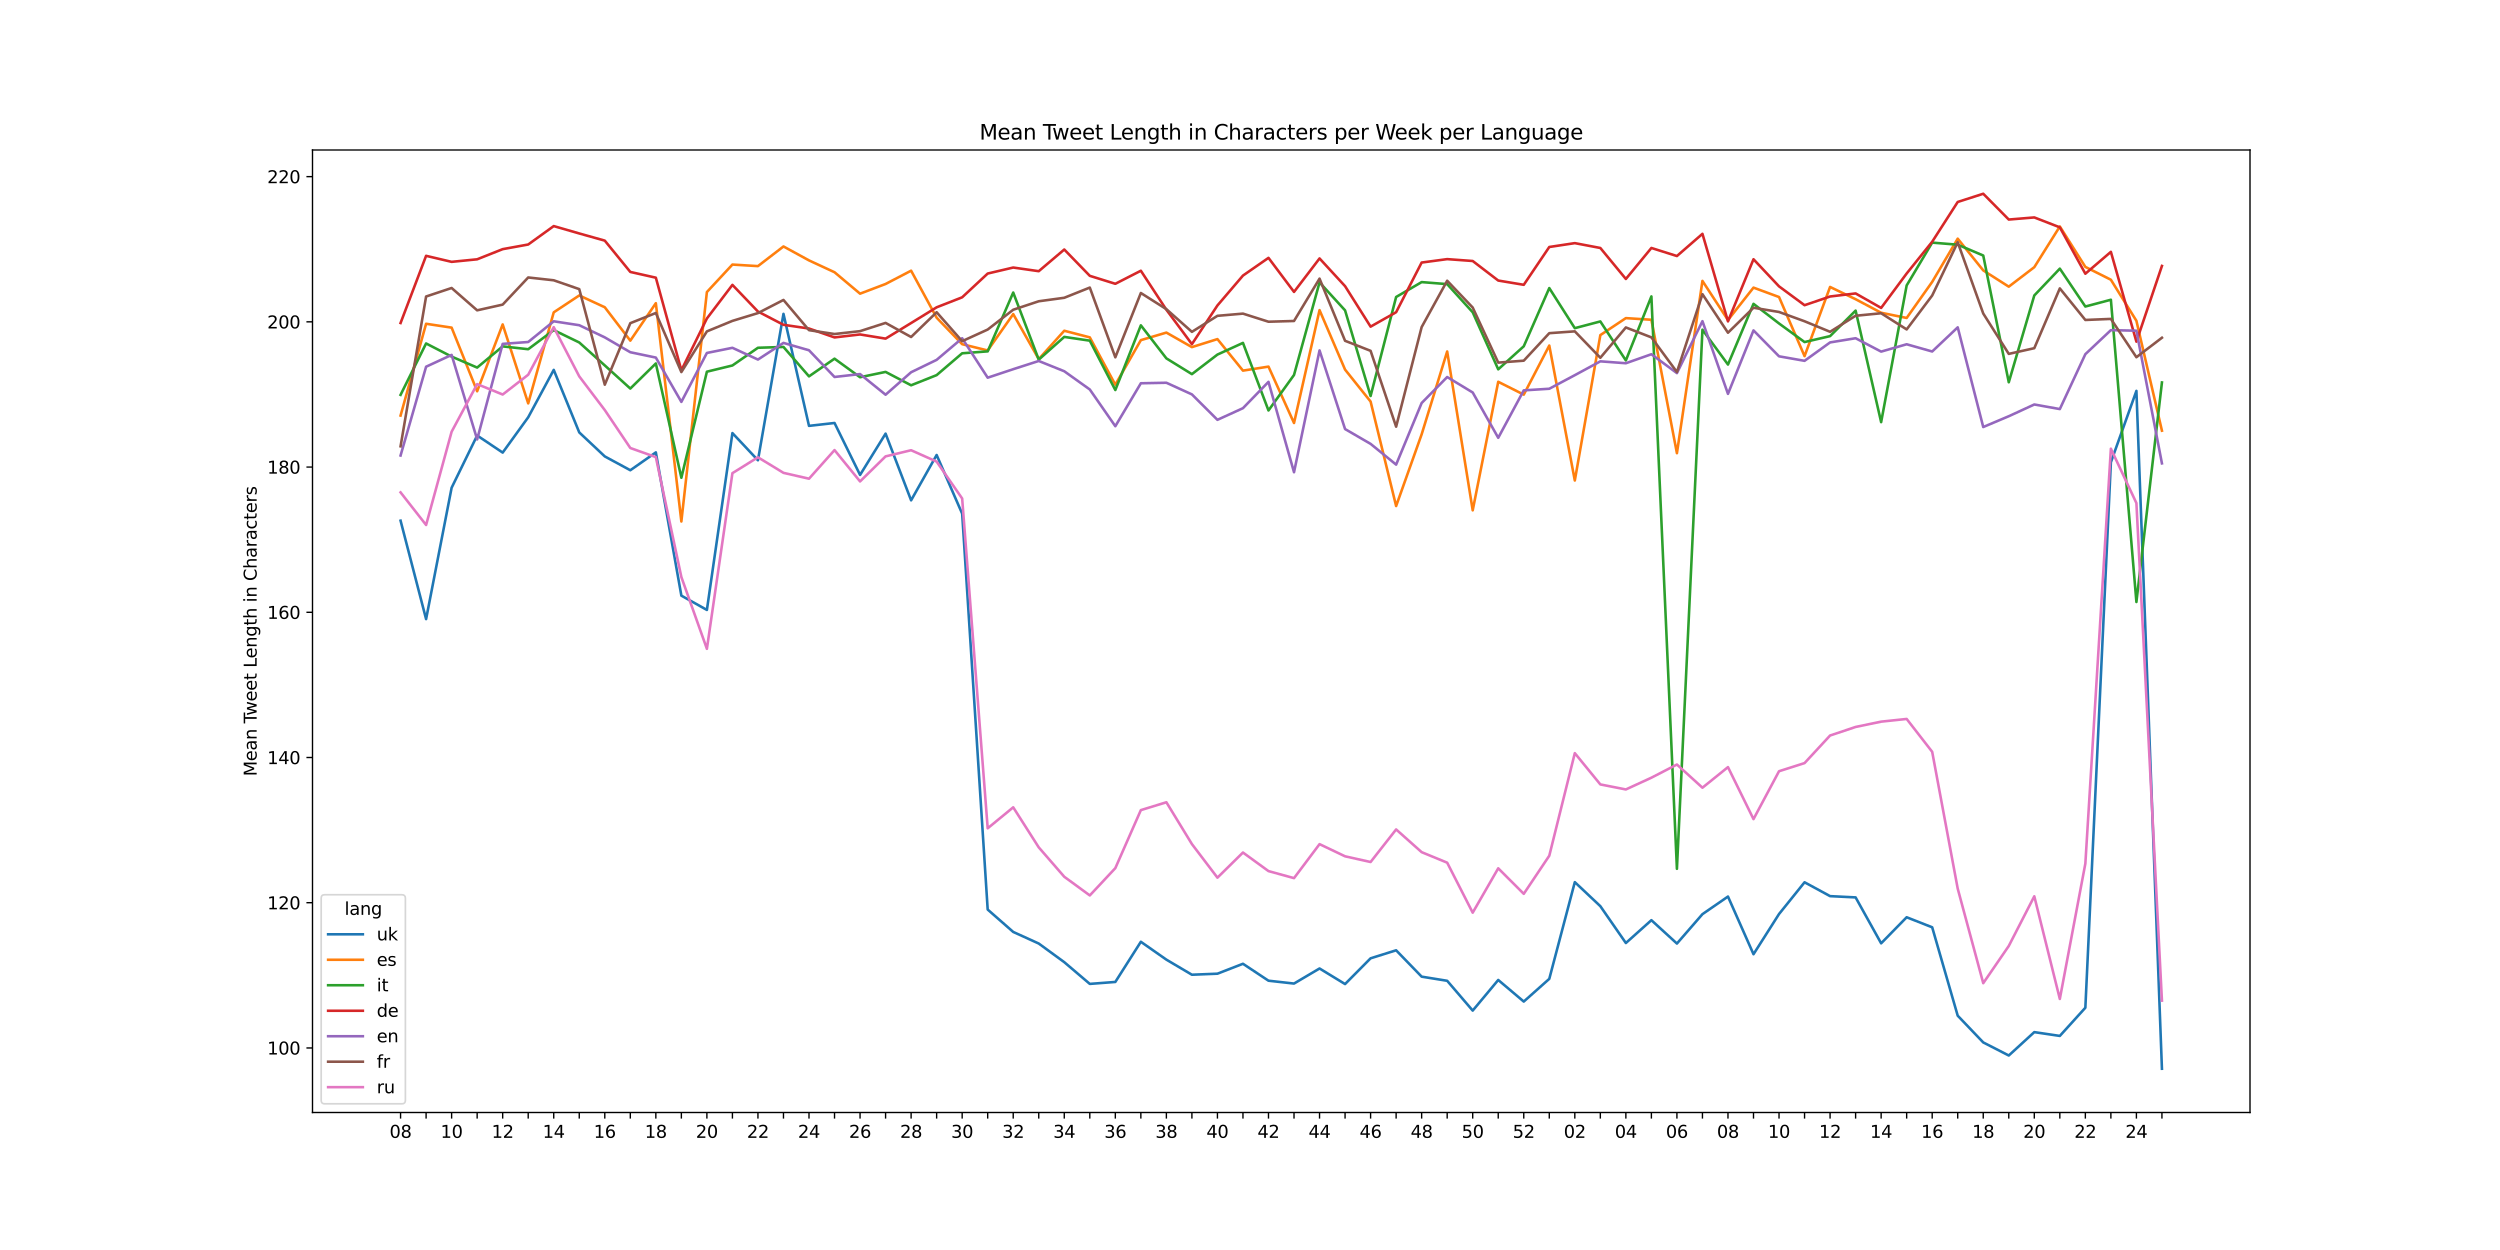 <?xml version="1.0" encoding="utf-8" standalone="no"?>
<!DOCTYPE svg PUBLIC "-//W3C//DTD SVG 1.1//EN"
  "http://www.w3.org/Graphics/SVG/1.1/DTD/svg11.dtd">
<svg xmlns:xlink="http://www.w3.org/1999/xlink" width="1440pt" height="720pt" viewBox="0 0 1440 720" xmlns="http://www.w3.org/2000/svg" version="1.1">
 <defs>
  <style type="text/css">*{stroke-linejoin: round; stroke-linecap: butt}</style>
 </defs>
 <g id="figure_1">
  <g id="patch_1">
   <path d="M 0 720 
L 1440 720 
L 1440 0 
L 0 0 
z
" style="fill: #ffffff"/>
  </g>
  <g id="axes_1">
   <g id="patch_2">
    <path d="M 180 640.8 
L 1296 640.8 
L 1296 86.4 
L 180 86.4 
z
" style="fill: #ffffff"/>
   </g>
   <g id="PolyCollection_1"/>
   <g id="PolyCollection_2"/>
   <g id="PolyCollection_3"/>
   <g id="PolyCollection_4"/>
   <g id="PolyCollection_5"/>
   <g id="PolyCollection_6"/>
   <g id="PolyCollection_7"/>
   <g id="matplotlib.axis_1">
    <g id="xtick_1">
     <g id="line2d_1">
      <defs>
       <path id="m0fe878945f" d="M 0 0 
L 0 3.5 
" style="stroke: #000000; stroke-width: 0.8"/>
      </defs>
      <g>
       <use xlink:href="#m0fe878945f" x="230.727" y="640.8" style="stroke: #000000; stroke-width: 0.8"/>
      </g>
     </g>
     <g id="text_1">
      <!-- 08 -->
      <g transform="translate(224.365 655.398) scale(0.1 -0.1)">
       <defs>
        <path id="DejaVuSans-30" d="M 2034 4250 
Q 1547 4250 1301 3770 
Q 1056 3291 1056 2328 
Q 1056 1369 1301 889 
Q 1547 409 2034 409 
Q 2525 409 2770 889 
Q 3016 1369 3016 2328 
Q 3016 3291 2770 3770 
Q 2525 4250 2034 4250 
z
M 2034 4750 
Q 2819 4750 3233 4129 
Q 3647 3509 3647 2328 
Q 3647 1150 3233 529 
Q 2819 -91 2034 -91 
Q 1250 -91 836 529 
Q 422 1150 422 2328 
Q 422 3509 836 4129 
Q 1250 4750 2034 4750 
z
" transform="scale(0.016)"/>
        <path id="DejaVuSans-38" d="M 2034 2216 
Q 1584 2216 1326 1975 
Q 1069 1734 1069 1313 
Q 1069 891 1326 650 
Q 1584 409 2034 409 
Q 2484 409 2743 651 
Q 3003 894 3003 1313 
Q 3003 1734 2745 1975 
Q 2488 2216 2034 2216 
z
M 1403 2484 
Q 997 2584 770 2862 
Q 544 3141 544 3541 
Q 544 4100 942 4425 
Q 1341 4750 2034 4750 
Q 2731 4750 3128 4425 
Q 3525 4100 3525 3541 
Q 3525 3141 3298 2862 
Q 3072 2584 2669 2484 
Q 3125 2378 3379 2068 
Q 3634 1759 3634 1313 
Q 3634 634 3220 271 
Q 2806 -91 2034 -91 
Q 1263 -91 848 271 
Q 434 634 434 1313 
Q 434 1759 690 2068 
Q 947 2378 1403 2484 
z
M 1172 3481 
Q 1172 3119 1398 2916 
Q 1625 2713 2034 2713 
Q 2441 2713 2670 2916 
Q 2900 3119 2900 3481 
Q 2900 3844 2670 4047 
Q 2441 4250 2034 4250 
Q 1625 4250 1398 4047 
Q 1172 3844 1172 3481 
z
" transform="scale(0.016)"/>
       </defs>
       <use xlink:href="#DejaVuSans-30"/>
       <use xlink:href="#DejaVuSans-38" x="63.623"/>
      </g>
     </g>
    </g>
    <g id="xtick_2">
     <g id="line2d_2">
      <g>
       <use xlink:href="#m0fe878945f" x="245.431" y="640.8" style="stroke: #000000; stroke-width: 0.8"/>
      </g>
     </g>
    </g>
    <g id="xtick_3">
     <g id="line2d_3">
      <g>
       <use xlink:href="#m0fe878945f" x="260.134" y="640.8" style="stroke: #000000; stroke-width: 0.8"/>
      </g>
     </g>
     <g id="text_2">
      <!-- 10 -->
      <g transform="translate(253.772 655.398) scale(0.1 -0.1)">
       <defs>
        <path id="DejaVuSans-31" d="M 794 531 
L 1825 531 
L 1825 4091 
L 703 3866 
L 703 4441 
L 1819 4666 
L 2450 4666 
L 2450 531 
L 3481 531 
L 3481 0 
L 794 0 
L 794 531 
z
" transform="scale(0.016)"/>
       </defs>
       <use xlink:href="#DejaVuSans-31"/>
       <use xlink:href="#DejaVuSans-30" x="63.623"/>
      </g>
     </g>
    </g>
    <g id="xtick_4">
     <g id="line2d_4">
      <g>
       <use xlink:href="#m0fe878945f" x="274.838" y="640.8" style="stroke: #000000; stroke-width: 0.8"/>
      </g>
     </g>
    </g>
    <g id="xtick_5">
     <g id="line2d_5">
      <g>
       <use xlink:href="#m0fe878945f" x="289.542" y="640.8" style="stroke: #000000; stroke-width: 0.8"/>
      </g>
     </g>
     <g id="text_3">
      <!-- 12 -->
      <g transform="translate(283.179 655.398) scale(0.1 -0.1)">
       <defs>
        <path id="DejaVuSans-32" d="M 1228 531 
L 3431 531 
L 3431 0 
L 469 0 
L 469 531 
Q 828 903 1448 1529 
Q 2069 2156 2228 2338 
Q 2531 2678 2651 2914 
Q 2772 3150 2772 3378 
Q 2772 3750 2511 3984 
Q 2250 4219 1831 4219 
Q 1534 4219 1204 4116 
Q 875 4013 500 3803 
L 500 4441 
Q 881 4594 1212 4672 
Q 1544 4750 1819 4750 
Q 2544 4750 2975 4387 
Q 3406 4025 3406 3419 
Q 3406 3131 3298 2873 
Q 3191 2616 2906 2266 
Q 2828 2175 2409 1742 
Q 1991 1309 1228 531 
z
" transform="scale(0.016)"/>
       </defs>
       <use xlink:href="#DejaVuSans-31"/>
       <use xlink:href="#DejaVuSans-32" x="63.623"/>
      </g>
     </g>
    </g>
    <g id="xtick_6">
     <g id="line2d_6">
      <g>
       <use xlink:href="#m0fe878945f" x="304.245" y="640.8" style="stroke: #000000; stroke-width: 0.8"/>
      </g>
     </g>
    </g>
    <g id="xtick_7">
     <g id="line2d_7">
      <g>
       <use xlink:href="#m0fe878945f" x="318.949" y="640.8" style="stroke: #000000; stroke-width: 0.8"/>
      </g>
     </g>
     <g id="text_4">
      <!-- 14 -->
      <g transform="translate(312.586 655.398) scale(0.1 -0.1)">
       <defs>
        <path id="DejaVuSans-34" d="M 2419 4116 
L 825 1625 
L 2419 1625 
L 2419 4116 
z
M 2253 4666 
L 3047 4666 
L 3047 1625 
L 3713 1625 
L 3713 1100 
L 3047 1100 
L 3047 0 
L 2419 0 
L 2419 1100 
L 313 1100 
L 313 1709 
L 2253 4666 
z
" transform="scale(0.016)"/>
       </defs>
       <use xlink:href="#DejaVuSans-31"/>
       <use xlink:href="#DejaVuSans-34" x="63.623"/>
      </g>
     </g>
    </g>
    <g id="xtick_8">
     <g id="line2d_8">
      <g>
       <use xlink:href="#m0fe878945f" x="333.652" y="640.8" style="stroke: #000000; stroke-width: 0.8"/>
      </g>
     </g>
    </g>
    <g id="xtick_9">
     <g id="line2d_9">
      <g>
       <use xlink:href="#m0fe878945f" x="348.356" y="640.8" style="stroke: #000000; stroke-width: 0.8"/>
      </g>
     </g>
     <g id="text_5">
      <!-- 16 -->
      <g transform="translate(341.993 655.398) scale(0.1 -0.1)">
       <defs>
        <path id="DejaVuSans-36" d="M 2113 2584 
Q 1688 2584 1439 2293 
Q 1191 2003 1191 1497 
Q 1191 994 1439 701 
Q 1688 409 2113 409 
Q 2538 409 2786 701 
Q 3034 994 3034 1497 
Q 3034 2003 2786 2293 
Q 2538 2584 2113 2584 
z
M 3366 4563 
L 3366 3988 
Q 3128 4100 2886 4159 
Q 2644 4219 2406 4219 
Q 1781 4219 1451 3797 
Q 1122 3375 1075 2522 
Q 1259 2794 1537 2939 
Q 1816 3084 2150 3084 
Q 2853 3084 3261 2657 
Q 3669 2231 3669 1497 
Q 3669 778 3244 343 
Q 2819 -91 2113 -91 
Q 1303 -91 875 529 
Q 447 1150 447 2328 
Q 447 3434 972 4092 
Q 1497 4750 2381 4750 
Q 2619 4750 2861 4703 
Q 3103 4656 3366 4563 
z
" transform="scale(0.016)"/>
       </defs>
       <use xlink:href="#DejaVuSans-31"/>
       <use xlink:href="#DejaVuSans-36" x="63.623"/>
      </g>
     </g>
    </g>
    <g id="xtick_10">
     <g id="line2d_10">
      <g>
       <use xlink:href="#m0fe878945f" x="363.059" y="640.8" style="stroke: #000000; stroke-width: 0.8"/>
      </g>
     </g>
    </g>
    <g id="xtick_11">
     <g id="line2d_11">
      <g>
       <use xlink:href="#m0fe878945f" x="377.763" y="640.8" style="stroke: #000000; stroke-width: 0.8"/>
      </g>
     </g>
     <g id="text_6">
      <!-- 18 -->
      <g transform="translate(371.4 655.398) scale(0.1 -0.1)">
       <use xlink:href="#DejaVuSans-31"/>
       <use xlink:href="#DejaVuSans-38" x="63.623"/>
      </g>
     </g>
    </g>
    <g id="xtick_12">
     <g id="line2d_12">
      <g>
       <use xlink:href="#m0fe878945f" x="392.466" y="640.8" style="stroke: #000000; stroke-width: 0.8"/>
      </g>
     </g>
    </g>
    <g id="xtick_13">
     <g id="line2d_13">
      <g>
       <use xlink:href="#m0fe878945f" x="407.17" y="640.8" style="stroke: #000000; stroke-width: 0.8"/>
      </g>
     </g>
     <g id="text_7">
      <!-- 20 -->
      <g transform="translate(400.807 655.398) scale(0.1 -0.1)">
       <use xlink:href="#DejaVuSans-32"/>
       <use xlink:href="#DejaVuSans-30" x="63.623"/>
      </g>
     </g>
    </g>
    <g id="xtick_14">
     <g id="line2d_14">
      <g>
       <use xlink:href="#m0fe878945f" x="421.874" y="640.8" style="stroke: #000000; stroke-width: 0.8"/>
      </g>
     </g>
    </g>
    <g id="xtick_15">
     <g id="line2d_15">
      <g>
       <use xlink:href="#m0fe878945f" x="436.577" y="640.8" style="stroke: #000000; stroke-width: 0.8"/>
      </g>
     </g>
     <g id="text_8">
      <!-- 22 -->
      <g transform="translate(430.215 655.398) scale(0.1 -0.1)">
       <use xlink:href="#DejaVuSans-32"/>
       <use xlink:href="#DejaVuSans-32" x="63.623"/>
      </g>
     </g>
    </g>
    <g id="xtick_16">
     <g id="line2d_16">
      <g>
       <use xlink:href="#m0fe878945f" x="451.281" y="640.8" style="stroke: #000000; stroke-width: 0.8"/>
      </g>
     </g>
    </g>
    <g id="xtick_17">
     <g id="line2d_17">
      <g>
       <use xlink:href="#m0fe878945f" x="465.984" y="640.8" style="stroke: #000000; stroke-width: 0.8"/>
      </g>
     </g>
     <g id="text_9">
      <!-- 24 -->
      <g transform="translate(459.622 655.398) scale(0.1 -0.1)">
       <use xlink:href="#DejaVuSans-32"/>
       <use xlink:href="#DejaVuSans-34" x="63.623"/>
      </g>
     </g>
    </g>
    <g id="xtick_18">
     <g id="line2d_18">
      <g>
       <use xlink:href="#m0fe878945f" x="480.688" y="640.8" style="stroke: #000000; stroke-width: 0.8"/>
      </g>
     </g>
    </g>
    <g id="xtick_19">
     <g id="line2d_19">
      <g>
       <use xlink:href="#m0fe878945f" x="495.391" y="640.8" style="stroke: #000000; stroke-width: 0.8"/>
      </g>
     </g>
     <g id="text_10">
      <!-- 26 -->
      <g transform="translate(489.029 655.398) scale(0.1 -0.1)">
       <use xlink:href="#DejaVuSans-32"/>
       <use xlink:href="#DejaVuSans-36" x="63.623"/>
      </g>
     </g>
    </g>
    <g id="xtick_20">
     <g id="line2d_20">
      <g>
       <use xlink:href="#m0fe878945f" x="510.095" y="640.8" style="stroke: #000000; stroke-width: 0.8"/>
      </g>
     </g>
    </g>
    <g id="xtick_21">
     <g id="line2d_21">
      <g>
       <use xlink:href="#m0fe878945f" x="524.798" y="640.8" style="stroke: #000000; stroke-width: 0.8"/>
      </g>
     </g>
     <g id="text_11">
      <!-- 28 -->
      <g transform="translate(518.436 655.398) scale(0.1 -0.1)">
       <use xlink:href="#DejaVuSans-32"/>
       <use xlink:href="#DejaVuSans-38" x="63.623"/>
      </g>
     </g>
    </g>
    <g id="xtick_22">
     <g id="line2d_22">
      <g>
       <use xlink:href="#m0fe878945f" x="539.502" y="640.8" style="stroke: #000000; stroke-width: 0.8"/>
      </g>
     </g>
    </g>
    <g id="xtick_23">
     <g id="line2d_23">
      <g>
       <use xlink:href="#m0fe878945f" x="554.206" y="640.8" style="stroke: #000000; stroke-width: 0.8"/>
      </g>
     </g>
     <g id="text_12">
      <!-- 30 -->
      <g transform="translate(547.843 655.398) scale(0.1 -0.1)">
       <defs>
        <path id="DejaVuSans-33" d="M 2597 2516 
Q 3050 2419 3304 2112 
Q 3559 1806 3559 1356 
Q 3559 666 3084 287 
Q 2609 -91 1734 -91 
Q 1441 -91 1130 -33 
Q 819 25 488 141 
L 488 750 
Q 750 597 1062 519 
Q 1375 441 1716 441 
Q 2309 441 2620 675 
Q 2931 909 2931 1356 
Q 2931 1769 2642 2001 
Q 2353 2234 1838 2234 
L 1294 2234 
L 1294 2753 
L 1863 2753 
Q 2328 2753 2575 2939 
Q 2822 3125 2822 3475 
Q 2822 3834 2567 4026 
Q 2313 4219 1838 4219 
Q 1578 4219 1281 4162 
Q 984 4106 628 3988 
L 628 4550 
Q 988 4650 1302 4700 
Q 1616 4750 1894 4750 
Q 2613 4750 3031 4423 
Q 3450 4097 3450 3541 
Q 3450 3153 3228 2886 
Q 3006 2619 2597 2516 
z
" transform="scale(0.016)"/>
       </defs>
       <use xlink:href="#DejaVuSans-33"/>
       <use xlink:href="#DejaVuSans-30" x="63.623"/>
      </g>
     </g>
    </g>
    <g id="xtick_24">
     <g id="line2d_24">
      <g>
       <use xlink:href="#m0fe878945f" x="568.909" y="640.8" style="stroke: #000000; stroke-width: 0.8"/>
      </g>
     </g>
    </g>
    <g id="xtick_25">
     <g id="line2d_25">
      <g>
       <use xlink:href="#m0fe878945f" x="583.613" y="640.8" style="stroke: #000000; stroke-width: 0.8"/>
      </g>
     </g>
     <g id="text_13">
      <!-- 32 -->
      <g transform="translate(577.25 655.398) scale(0.1 -0.1)">
       <use xlink:href="#DejaVuSans-33"/>
       <use xlink:href="#DejaVuSans-32" x="63.623"/>
      </g>
     </g>
    </g>
    <g id="xtick_26">
     <g id="line2d_26">
      <g>
       <use xlink:href="#m0fe878945f" x="598.316" y="640.8" style="stroke: #000000; stroke-width: 0.8"/>
      </g>
     </g>
    </g>
    <g id="xtick_27">
     <g id="line2d_27">
      <g>
       <use xlink:href="#m0fe878945f" x="613.02" y="640.8" style="stroke: #000000; stroke-width: 0.8"/>
      </g>
     </g>
     <g id="text_14">
      <!-- 34 -->
      <g transform="translate(606.657 655.398) scale(0.1 -0.1)">
       <use xlink:href="#DejaVuSans-33"/>
       <use xlink:href="#DejaVuSans-34" x="63.623"/>
      </g>
     </g>
    </g>
    <g id="xtick_28">
     <g id="line2d_28">
      <g>
       <use xlink:href="#m0fe878945f" x="627.723" y="640.8" style="stroke: #000000; stroke-width: 0.8"/>
      </g>
     </g>
    </g>
    <g id="xtick_29">
     <g id="line2d_29">
      <g>
       <use xlink:href="#m0fe878945f" x="642.427" y="640.8" style="stroke: #000000; stroke-width: 0.8"/>
      </g>
     </g>
     <g id="text_15">
      <!-- 36 -->
      <g transform="translate(636.064 655.398) scale(0.1 -0.1)">
       <use xlink:href="#DejaVuSans-33"/>
       <use xlink:href="#DejaVuSans-36" x="63.623"/>
      </g>
     </g>
    </g>
    <g id="xtick_30">
     <g id="line2d_30">
      <g>
       <use xlink:href="#m0fe878945f" x="657.13" y="640.8" style="stroke: #000000; stroke-width: 0.8"/>
      </g>
     </g>
    </g>
    <g id="xtick_31">
     <g id="line2d_31">
      <g>
       <use xlink:href="#m0fe878945f" x="671.834" y="640.8" style="stroke: #000000; stroke-width: 0.8"/>
      </g>
     </g>
     <g id="text_16">
      <!-- 38 -->
      <g transform="translate(665.471 655.398) scale(0.1 -0.1)">
       <use xlink:href="#DejaVuSans-33"/>
       <use xlink:href="#DejaVuSans-38" x="63.623"/>
      </g>
     </g>
    </g>
    <g id="xtick_32">
     <g id="line2d_32">
      <g>
       <use xlink:href="#m0fe878945f" x="686.538" y="640.8" style="stroke: #000000; stroke-width: 0.8"/>
      </g>
     </g>
    </g>
    <g id="xtick_33">
     <g id="line2d_33">
      <g>
       <use xlink:href="#m0fe878945f" x="701.241" y="640.8" style="stroke: #000000; stroke-width: 0.8"/>
      </g>
     </g>
     <g id="text_17">
      <!-- 40 -->
      <g transform="translate(694.879 655.398) scale(0.1 -0.1)">
       <use xlink:href="#DejaVuSans-34"/>
       <use xlink:href="#DejaVuSans-30" x="63.623"/>
      </g>
     </g>
    </g>
    <g id="xtick_34">
     <g id="line2d_34">
      <g>
       <use xlink:href="#m0fe878945f" x="715.945" y="640.8" style="stroke: #000000; stroke-width: 0.8"/>
      </g>
     </g>
    </g>
    <g id="xtick_35">
     <g id="line2d_35">
      <g>
       <use xlink:href="#m0fe878945f" x="730.648" y="640.8" style="stroke: #000000; stroke-width: 0.8"/>
      </g>
     </g>
     <g id="text_18">
      <!-- 42 -->
      <g transform="translate(724.286 655.398) scale(0.1 -0.1)">
       <use xlink:href="#DejaVuSans-34"/>
       <use xlink:href="#DejaVuSans-32" x="63.623"/>
      </g>
     </g>
    </g>
    <g id="xtick_36">
     <g id="line2d_36">
      <g>
       <use xlink:href="#m0fe878945f" x="745.352" y="640.8" style="stroke: #000000; stroke-width: 0.8"/>
      </g>
     </g>
    </g>
    <g id="xtick_37">
     <g id="line2d_37">
      <g>
       <use xlink:href="#m0fe878945f" x="760.055" y="640.8" style="stroke: #000000; stroke-width: 0.8"/>
      </g>
     </g>
     <g id="text_19">
      <!-- 44 -->
      <g transform="translate(753.693 655.398) scale(0.1 -0.1)">
       <use xlink:href="#DejaVuSans-34"/>
       <use xlink:href="#DejaVuSans-34" x="63.623"/>
      </g>
     </g>
    </g>
    <g id="xtick_38">
     <g id="line2d_38">
      <g>
       <use xlink:href="#m0fe878945f" x="774.759" y="640.8" style="stroke: #000000; stroke-width: 0.8"/>
      </g>
     </g>
    </g>
    <g id="xtick_39">
     <g id="line2d_39">
      <g>
       <use xlink:href="#m0fe878945f" x="789.462" y="640.8" style="stroke: #000000; stroke-width: 0.8"/>
      </g>
     </g>
     <g id="text_20">
      <!-- 46 -->
      <g transform="translate(783.1 655.398) scale(0.1 -0.1)">
       <use xlink:href="#DejaVuSans-34"/>
       <use xlink:href="#DejaVuSans-36" x="63.623"/>
      </g>
     </g>
    </g>
    <g id="xtick_40">
     <g id="line2d_40">
      <g>
       <use xlink:href="#m0fe878945f" x="804.166" y="640.8" style="stroke: #000000; stroke-width: 0.8"/>
      </g>
     </g>
    </g>
    <g id="xtick_41">
     <g id="line2d_41">
      <g>
       <use xlink:href="#m0fe878945f" x="818.87" y="640.8" style="stroke: #000000; stroke-width: 0.8"/>
      </g>
     </g>
     <g id="text_21">
      <!-- 48 -->
      <g transform="translate(812.507 655.398) scale(0.1 -0.1)">
       <use xlink:href="#DejaVuSans-34"/>
       <use xlink:href="#DejaVuSans-38" x="63.623"/>
      </g>
     </g>
    </g>
    <g id="xtick_42">
     <g id="line2d_42">
      <g>
       <use xlink:href="#m0fe878945f" x="833.573" y="640.8" style="stroke: #000000; stroke-width: 0.8"/>
      </g>
     </g>
    </g>
    <g id="xtick_43">
     <g id="line2d_43">
      <g>
       <use xlink:href="#m0fe878945f" x="848.277" y="640.8" style="stroke: #000000; stroke-width: 0.8"/>
      </g>
     </g>
     <g id="text_22">
      <!-- 50 -->
      <g transform="translate(841.914 655.398) scale(0.1 -0.1)">
       <defs>
        <path id="DejaVuSans-35" d="M 691 4666 
L 3169 4666 
L 3169 4134 
L 1269 4134 
L 1269 2991 
Q 1406 3038 1543 3061 
Q 1681 3084 1819 3084 
Q 2600 3084 3056 2656 
Q 3513 2228 3513 1497 
Q 3513 744 3044 326 
Q 2575 -91 1722 -91 
Q 1428 -91 1123 -41 
Q 819 9 494 109 
L 494 744 
Q 775 591 1075 516 
Q 1375 441 1709 441 
Q 2250 441 2565 725 
Q 2881 1009 2881 1497 
Q 2881 1984 2565 2268 
Q 2250 2553 1709 2553 
Q 1456 2553 1204 2497 
Q 953 2441 691 2322 
L 691 4666 
z
" transform="scale(0.016)"/>
       </defs>
       <use xlink:href="#DejaVuSans-35"/>
       <use xlink:href="#DejaVuSans-30" x="63.623"/>
      </g>
     </g>
    </g>
    <g id="xtick_44">
     <g id="line2d_44">
      <g>
       <use xlink:href="#m0fe878945f" x="862.98" y="640.8" style="stroke: #000000; stroke-width: 0.8"/>
      </g>
     </g>
    </g>
    <g id="xtick_45">
     <g id="line2d_45">
      <g>
       <use xlink:href="#m0fe878945f" x="877.684" y="640.8" style="stroke: #000000; stroke-width: 0.8"/>
      </g>
     </g>
     <g id="text_23">
      <!-- 52 -->
      <g transform="translate(871.321 655.398) scale(0.1 -0.1)">
       <use xlink:href="#DejaVuSans-35"/>
       <use xlink:href="#DejaVuSans-32" x="63.623"/>
      </g>
     </g>
    </g>
    <g id="xtick_46">
     <g id="line2d_46">
      <g>
       <use xlink:href="#m0fe878945f" x="892.387" y="640.8" style="stroke: #000000; stroke-width: 0.8"/>
      </g>
     </g>
    </g>
    <g id="xtick_47">
     <g id="line2d_47">
      <g>
       <use xlink:href="#m0fe878945f" x="907.091" y="640.8" style="stroke: #000000; stroke-width: 0.8"/>
      </g>
     </g>
     <g id="text_24">
      <!-- 02 -->
      <g transform="translate(900.728 655.398) scale(0.1 -0.1)">
       <use xlink:href="#DejaVuSans-30"/>
       <use xlink:href="#DejaVuSans-32" x="63.623"/>
      </g>
     </g>
    </g>
    <g id="xtick_48">
     <g id="line2d_48">
      <g>
       <use xlink:href="#m0fe878945f" x="921.794" y="640.8" style="stroke: #000000; stroke-width: 0.8"/>
      </g>
     </g>
    </g>
    <g id="xtick_49">
     <g id="line2d_49">
      <g>
       <use xlink:href="#m0fe878945f" x="936.498" y="640.8" style="stroke: #000000; stroke-width: 0.8"/>
      </g>
     </g>
     <g id="text_25">
      <!-- 04 -->
      <g transform="translate(930.136 655.398) scale(0.1 -0.1)">
       <use xlink:href="#DejaVuSans-30"/>
       <use xlink:href="#DejaVuSans-34" x="63.623"/>
      </g>
     </g>
    </g>
    <g id="xtick_50">
     <g id="line2d_50">
      <g>
       <use xlink:href="#m0fe878945f" x="951.202" y="640.8" style="stroke: #000000; stroke-width: 0.8"/>
      </g>
     </g>
    </g>
    <g id="xtick_51">
     <g id="line2d_51">
      <g>
       <use xlink:href="#m0fe878945f" x="965.905" y="640.8" style="stroke: #000000; stroke-width: 0.8"/>
      </g>
     </g>
     <g id="text_26">
      <!-- 06 -->
      <g transform="translate(959.543 655.398) scale(0.1 -0.1)">
       <use xlink:href="#DejaVuSans-30"/>
       <use xlink:href="#DejaVuSans-36" x="63.623"/>
      </g>
     </g>
    </g>
    <g id="xtick_52">
     <g id="line2d_52">
      <g>
       <use xlink:href="#m0fe878945f" x="980.609" y="640.8" style="stroke: #000000; stroke-width: 0.8"/>
      </g>
     </g>
    </g>
    <g id="xtick_53">
     <g id="line2d_53">
      <g>
       <use xlink:href="#m0fe878945f" x="995.312" y="640.8" style="stroke: #000000; stroke-width: 0.8"/>
      </g>
     </g>
     <g id="text_27">
      <!-- 08 -->
      <g transform="translate(988.95 655.398) scale(0.1 -0.1)">
       <use xlink:href="#DejaVuSans-30"/>
       <use xlink:href="#DejaVuSans-38" x="63.623"/>
      </g>
     </g>
    </g>
    <g id="xtick_54">
     <g id="line2d_54">
      <g>
       <use xlink:href="#m0fe878945f" x="1010.016" y="640.8" style="stroke: #000000; stroke-width: 0.8"/>
      </g>
     </g>
    </g>
    <g id="xtick_55">
     <g id="line2d_55">
      <g>
       <use xlink:href="#m0fe878945f" x="1024.719" y="640.8" style="stroke: #000000; stroke-width: 0.8"/>
      </g>
     </g>
     <g id="text_28">
      <!-- 10 -->
      <g transform="translate(1018.357 655.398) scale(0.1 -0.1)">
       <use xlink:href="#DejaVuSans-31"/>
       <use xlink:href="#DejaVuSans-30" x="63.623"/>
      </g>
     </g>
    </g>
    <g id="xtick_56">
     <g id="line2d_56">
      <g>
       <use xlink:href="#m0fe878945f" x="1039.423" y="640.8" style="stroke: #000000; stroke-width: 0.8"/>
      </g>
     </g>
    </g>
    <g id="xtick_57">
     <g id="line2d_57">
      <g>
       <use xlink:href="#m0fe878945f" x="1054.126" y="640.8" style="stroke: #000000; stroke-width: 0.8"/>
      </g>
     </g>
     <g id="text_29">
      <!-- 12 -->
      <g transform="translate(1047.764 655.398) scale(0.1 -0.1)">
       <use xlink:href="#DejaVuSans-31"/>
       <use xlink:href="#DejaVuSans-32" x="63.623"/>
      </g>
     </g>
    </g>
    <g id="xtick_58">
     <g id="line2d_58">
      <g>
       <use xlink:href="#m0fe878945f" x="1068.83" y="640.8" style="stroke: #000000; stroke-width: 0.8"/>
      </g>
     </g>
    </g>
    <g id="xtick_59">
     <g id="line2d_59">
      <g>
       <use xlink:href="#m0fe878945f" x="1083.534" y="640.8" style="stroke: #000000; stroke-width: 0.8"/>
      </g>
     </g>
     <g id="text_30">
      <!-- 14 -->
      <g transform="translate(1077.171 655.398) scale(0.1 -0.1)">
       <use xlink:href="#DejaVuSans-31"/>
       <use xlink:href="#DejaVuSans-34" x="63.623"/>
      </g>
     </g>
    </g>
    <g id="xtick_60">
     <g id="line2d_60">
      <g>
       <use xlink:href="#m0fe878945f" x="1098.237" y="640.8" style="stroke: #000000; stroke-width: 0.8"/>
      </g>
     </g>
    </g>
    <g id="xtick_61">
     <g id="line2d_61">
      <g>
       <use xlink:href="#m0fe878945f" x="1112.941" y="640.8" style="stroke: #000000; stroke-width: 0.8"/>
      </g>
     </g>
     <g id="text_31">
      <!-- 16 -->
      <g transform="translate(1106.578 655.398) scale(0.1 -0.1)">
       <use xlink:href="#DejaVuSans-31"/>
       <use xlink:href="#DejaVuSans-36" x="63.623"/>
      </g>
     </g>
    </g>
    <g id="xtick_62">
     <g id="line2d_62">
      <g>
       <use xlink:href="#m0fe878945f" x="1127.644" y="640.8" style="stroke: #000000; stroke-width: 0.8"/>
      </g>
     </g>
    </g>
    <g id="xtick_63">
     <g id="line2d_63">
      <g>
       <use xlink:href="#m0fe878945f" x="1142.348" y="640.8" style="stroke: #000000; stroke-width: 0.8"/>
      </g>
     </g>
     <g id="text_32">
      <!-- 18 -->
      <g transform="translate(1135.985 655.398) scale(0.1 -0.1)">
       <use xlink:href="#DejaVuSans-31"/>
       <use xlink:href="#DejaVuSans-38" x="63.623"/>
      </g>
     </g>
    </g>
    <g id="xtick_64">
     <g id="line2d_64">
      <g>
       <use xlink:href="#m0fe878945f" x="1157.051" y="640.8" style="stroke: #000000; stroke-width: 0.8"/>
      </g>
     </g>
    </g>
    <g id="xtick_65">
     <g id="line2d_65">
      <g>
       <use xlink:href="#m0fe878945f" x="1171.755" y="640.8" style="stroke: #000000; stroke-width: 0.8"/>
      </g>
     </g>
     <g id="text_33">
      <!-- 20 -->
      <g transform="translate(1165.392 655.398) scale(0.1 -0.1)">
       <use xlink:href="#DejaVuSans-32"/>
       <use xlink:href="#DejaVuSans-30" x="63.623"/>
      </g>
     </g>
    </g>
    <g id="xtick_66">
     <g id="line2d_66">
      <g>
       <use xlink:href="#m0fe878945f" x="1186.458" y="640.8" style="stroke: #000000; stroke-width: 0.8"/>
      </g>
     </g>
    </g>
    <g id="xtick_67">
     <g id="line2d_67">
      <g>
       <use xlink:href="#m0fe878945f" x="1201.162" y="640.8" style="stroke: #000000; stroke-width: 0.8"/>
      </g>
     </g>
     <g id="text_34">
      <!-- 22 -->
      <g transform="translate(1194.8 655.398) scale(0.1 -0.1)">
       <use xlink:href="#DejaVuSans-32"/>
       <use xlink:href="#DejaVuSans-32" x="63.623"/>
      </g>
     </g>
    </g>
    <g id="xtick_68">
     <g id="line2d_68">
      <g>
       <use xlink:href="#m0fe878945f" x="1215.866" y="640.8" style="stroke: #000000; stroke-width: 0.8"/>
      </g>
     </g>
    </g>
    <g id="xtick_69">
     <g id="line2d_69">
      <g>
       <use xlink:href="#m0fe878945f" x="1230.569" y="640.8" style="stroke: #000000; stroke-width: 0.8"/>
      </g>
     </g>
     <g id="text_35">
      <!-- 24 -->
      <g transform="translate(1224.207 655.398) scale(0.1 -0.1)">
       <use xlink:href="#DejaVuSans-32"/>
       <use xlink:href="#DejaVuSans-34" x="63.623"/>
      </g>
     </g>
    </g>
    <g id="xtick_70">
     <g id="line2d_70">
      <g>
       <use xlink:href="#m0fe878945f" x="1245.273" y="640.8" style="stroke: #000000; stroke-width: 0.8"/>
      </g>
     </g>
    </g>
   </g>
   <g id="matplotlib.axis_2">
    <g id="ytick_1">
     <g id="line2d_71">
      <defs>
       <path id="mefd25b6313" d="M 0 0 
L -3.5 0 
" style="stroke: #000000; stroke-width: 0.8"/>
      </defs>
      <g>
       <use xlink:href="#mefd25b6313" x="180" y="603.618" style="stroke: #000000; stroke-width: 0.8"/>
      </g>
     </g>
     <g id="text_36">
      <!-- 100 -->
      <g transform="translate(153.912 607.417) scale(0.1 -0.1)">
       <use xlink:href="#DejaVuSans-31"/>
       <use xlink:href="#DejaVuSans-30" x="63.623"/>
       <use xlink:href="#DejaVuSans-30" x="127.246"/>
      </g>
     </g>
    </g>
    <g id="ytick_2">
     <g id="line2d_72">
      <g>
       <use xlink:href="#mefd25b6313" x="180" y="519.971" style="stroke: #000000; stroke-width: 0.8"/>
      </g>
     </g>
     <g id="text_37">
      <!-- 120 -->
      <g transform="translate(153.912 523.77) scale(0.1 -0.1)">
       <use xlink:href="#DejaVuSans-31"/>
       <use xlink:href="#DejaVuSans-32" x="63.623"/>
       <use xlink:href="#DejaVuSans-30" x="127.246"/>
      </g>
     </g>
    </g>
    <g id="ytick_3">
     <g id="line2d_73">
      <g>
       <use xlink:href="#mefd25b6313" x="180" y="436.323" style="stroke: #000000; stroke-width: 0.8"/>
      </g>
     </g>
     <g id="text_38">
      <!-- 140 -->
      <g transform="translate(153.912 440.122) scale(0.1 -0.1)">
       <use xlink:href="#DejaVuSans-31"/>
       <use xlink:href="#DejaVuSans-34" x="63.623"/>
       <use xlink:href="#DejaVuSans-30" x="127.246"/>
      </g>
     </g>
    </g>
    <g id="ytick_4">
     <g id="line2d_74">
      <g>
       <use xlink:href="#mefd25b6313" x="180" y="352.675" style="stroke: #000000; stroke-width: 0.8"/>
      </g>
     </g>
     <g id="text_39">
      <!-- 160 -->
      <g transform="translate(153.912 356.475) scale(0.1 -0.1)">
       <use xlink:href="#DejaVuSans-31"/>
       <use xlink:href="#DejaVuSans-36" x="63.623"/>
       <use xlink:href="#DejaVuSans-30" x="127.246"/>
      </g>
     </g>
    </g>
    <g id="ytick_5">
     <g id="line2d_75">
      <g>
       <use xlink:href="#mefd25b6313" x="180" y="269.028" style="stroke: #000000; stroke-width: 0.8"/>
      </g>
     </g>
     <g id="text_40">
      <!-- 180 -->
      <g transform="translate(153.912 272.827) scale(0.1 -0.1)">
       <use xlink:href="#DejaVuSans-31"/>
       <use xlink:href="#DejaVuSans-38" x="63.623"/>
       <use xlink:href="#DejaVuSans-30" x="127.246"/>
      </g>
     </g>
    </g>
    <g id="ytick_6">
     <g id="line2d_76">
      <g>
       <use xlink:href="#mefd25b6313" x="180" y="185.38" style="stroke: #000000; stroke-width: 0.8"/>
      </g>
     </g>
     <g id="text_41">
      <!-- 200 -->
      <g transform="translate(153.912 189.179) scale(0.1 -0.1)">
       <use xlink:href="#DejaVuSans-32"/>
       <use xlink:href="#DejaVuSans-30" x="63.623"/>
       <use xlink:href="#DejaVuSans-30" x="127.246"/>
      </g>
     </g>
    </g>
    <g id="ytick_7">
     <g id="line2d_77">
      <g>
       <use xlink:href="#mefd25b6313" x="180" y="101.733" style="stroke: #000000; stroke-width: 0.8"/>
      </g>
     </g>
     <g id="text_42">
      <!-- 220 -->
      <g transform="translate(153.912 105.532) scale(0.1 -0.1)">
       <use xlink:href="#DejaVuSans-32"/>
       <use xlink:href="#DejaVuSans-32" x="63.623"/>
       <use xlink:href="#DejaVuSans-30" x="127.246"/>
      </g>
     </g>
    </g>
    <g id="text_43">
     <!-- Mean Tweet Length in Characters -->
     <g transform="translate(147.833 447.105) rotate(-90) scale(0.1 -0.1)">
      <defs>
       <path id="DejaVuSans-4d" d="M 628 4666 
L 1569 4666 
L 2759 1491 
L 3956 4666 
L 4897 4666 
L 4897 0 
L 4281 0 
L 4281 4097 
L 3078 897 
L 2444 897 
L 1241 4097 
L 1241 0 
L 628 0 
L 628 4666 
z
" transform="scale(0.016)"/>
       <path id="DejaVuSans-65" d="M 3597 1894 
L 3597 1613 
L 953 1613 
Q 991 1019 1311 708 
Q 1631 397 2203 397 
Q 2534 397 2845 478 
Q 3156 559 3463 722 
L 3463 178 
Q 3153 47 2828 -22 
Q 2503 -91 2169 -91 
Q 1331 -91 842 396 
Q 353 884 353 1716 
Q 353 2575 817 3079 
Q 1281 3584 2069 3584 
Q 2775 3584 3186 3129 
Q 3597 2675 3597 1894 
z
M 3022 2063 
Q 3016 2534 2758 2815 
Q 2500 3097 2075 3097 
Q 1594 3097 1305 2825 
Q 1016 2553 972 2059 
L 3022 2063 
z
" transform="scale(0.016)"/>
       <path id="DejaVuSans-61" d="M 2194 1759 
Q 1497 1759 1228 1600 
Q 959 1441 959 1056 
Q 959 750 1161 570 
Q 1363 391 1709 391 
Q 2188 391 2477 730 
Q 2766 1069 2766 1631 
L 2766 1759 
L 2194 1759 
z
M 3341 1997 
L 3341 0 
L 2766 0 
L 2766 531 
Q 2569 213 2275 61 
Q 1981 -91 1556 -91 
Q 1019 -91 701 211 
Q 384 513 384 1019 
Q 384 1609 779 1909 
Q 1175 2209 1959 2209 
L 2766 2209 
L 2766 2266 
Q 2766 2663 2505 2880 
Q 2244 3097 1772 3097 
Q 1472 3097 1187 3025 
Q 903 2953 641 2809 
L 641 3341 
Q 956 3463 1253 3523 
Q 1550 3584 1831 3584 
Q 2591 3584 2966 3190 
Q 3341 2797 3341 1997 
z
" transform="scale(0.016)"/>
       <path id="DejaVuSans-6e" d="M 3513 2113 
L 3513 0 
L 2938 0 
L 2938 2094 
Q 2938 2591 2744 2837 
Q 2550 3084 2163 3084 
Q 1697 3084 1428 2787 
Q 1159 2491 1159 1978 
L 1159 0 
L 581 0 
L 581 3500 
L 1159 3500 
L 1159 2956 
Q 1366 3272 1645 3428 
Q 1925 3584 2291 3584 
Q 2894 3584 3203 3211 
Q 3513 2838 3513 2113 
z
" transform="scale(0.016)"/>
       <path id="DejaVuSans-20" transform="scale(0.016)"/>
       <path id="DejaVuSans-54" d="M -19 4666 
L 3928 4666 
L 3928 4134 
L 2272 4134 
L 2272 0 
L 1638 0 
L 1638 4134 
L -19 4134 
L -19 4666 
z
" transform="scale(0.016)"/>
       <path id="DejaVuSans-77" d="M 269 3500 
L 844 3500 
L 1563 769 
L 2278 3500 
L 2956 3500 
L 3675 769 
L 4391 3500 
L 4966 3500 
L 4050 0 
L 3372 0 
L 2619 2869 
L 1863 0 
L 1184 0 
L 269 3500 
z
" transform="scale(0.016)"/>
       <path id="DejaVuSans-74" d="M 1172 4494 
L 1172 3500 
L 2356 3500 
L 2356 3053 
L 1172 3053 
L 1172 1153 
Q 1172 725 1289 603 
Q 1406 481 1766 481 
L 2356 481 
L 2356 0 
L 1766 0 
Q 1100 0 847 248 
Q 594 497 594 1153 
L 594 3053 
L 172 3053 
L 172 3500 
L 594 3500 
L 594 4494 
L 1172 4494 
z
" transform="scale(0.016)"/>
       <path id="DejaVuSans-4c" d="M 628 4666 
L 1259 4666 
L 1259 531 
L 3531 531 
L 3531 0 
L 628 0 
L 628 4666 
z
" transform="scale(0.016)"/>
       <path id="DejaVuSans-67" d="M 2906 1791 
Q 2906 2416 2648 2759 
Q 2391 3103 1925 3103 
Q 1463 3103 1205 2759 
Q 947 2416 947 1791 
Q 947 1169 1205 825 
Q 1463 481 1925 481 
Q 2391 481 2648 825 
Q 2906 1169 2906 1791 
z
M 3481 434 
Q 3481 -459 3084 -895 
Q 2688 -1331 1869 -1331 
Q 1566 -1331 1297 -1286 
Q 1028 -1241 775 -1147 
L 775 -588 
Q 1028 -725 1275 -790 
Q 1522 -856 1778 -856 
Q 2344 -856 2625 -561 
Q 2906 -266 2906 331 
L 2906 616 
Q 2728 306 2450 153 
Q 2172 0 1784 0 
Q 1141 0 747 490 
Q 353 981 353 1791 
Q 353 2603 747 3093 
Q 1141 3584 1784 3584 
Q 2172 3584 2450 3431 
Q 2728 3278 2906 2969 
L 2906 3500 
L 3481 3500 
L 3481 434 
z
" transform="scale(0.016)"/>
       <path id="DejaVuSans-68" d="M 3513 2113 
L 3513 0 
L 2938 0 
L 2938 2094 
Q 2938 2591 2744 2837 
Q 2550 3084 2163 3084 
Q 1697 3084 1428 2787 
Q 1159 2491 1159 1978 
L 1159 0 
L 581 0 
L 581 4863 
L 1159 4863 
L 1159 2956 
Q 1366 3272 1645 3428 
Q 1925 3584 2291 3584 
Q 2894 3584 3203 3211 
Q 3513 2838 3513 2113 
z
" transform="scale(0.016)"/>
       <path id="DejaVuSans-69" d="M 603 3500 
L 1178 3500 
L 1178 0 
L 603 0 
L 603 3500 
z
M 603 4863 
L 1178 4863 
L 1178 4134 
L 603 4134 
L 603 4863 
z
" transform="scale(0.016)"/>
       <path id="DejaVuSans-43" d="M 4122 4306 
L 4122 3641 
Q 3803 3938 3442 4084 
Q 3081 4231 2675 4231 
Q 1875 4231 1450 3742 
Q 1025 3253 1025 2328 
Q 1025 1406 1450 917 
Q 1875 428 2675 428 
Q 3081 428 3442 575 
Q 3803 722 4122 1019 
L 4122 359 
Q 3791 134 3420 21 
Q 3050 -91 2638 -91 
Q 1578 -91 968 557 
Q 359 1206 359 2328 
Q 359 3453 968 4101 
Q 1578 4750 2638 4750 
Q 3056 4750 3426 4639 
Q 3797 4528 4122 4306 
z
" transform="scale(0.016)"/>
       <path id="DejaVuSans-72" d="M 2631 2963 
Q 2534 3019 2420 3045 
Q 2306 3072 2169 3072 
Q 1681 3072 1420 2755 
Q 1159 2438 1159 1844 
L 1159 0 
L 581 0 
L 581 3500 
L 1159 3500 
L 1159 2956 
Q 1341 3275 1631 3429 
Q 1922 3584 2338 3584 
Q 2397 3584 2469 3576 
Q 2541 3569 2628 3553 
L 2631 2963 
z
" transform="scale(0.016)"/>
       <path id="DejaVuSans-63" d="M 3122 3366 
L 3122 2828 
Q 2878 2963 2633 3030 
Q 2388 3097 2138 3097 
Q 1578 3097 1268 2742 
Q 959 2388 959 1747 
Q 959 1106 1268 751 
Q 1578 397 2138 397 
Q 2388 397 2633 464 
Q 2878 531 3122 666 
L 3122 134 
Q 2881 22 2623 -34 
Q 2366 -91 2075 -91 
Q 1284 -91 818 406 
Q 353 903 353 1747 
Q 353 2603 823 3093 
Q 1294 3584 2113 3584 
Q 2378 3584 2631 3529 
Q 2884 3475 3122 3366 
z
" transform="scale(0.016)"/>
       <path id="DejaVuSans-73" d="M 2834 3397 
L 2834 2853 
Q 2591 2978 2328 3040 
Q 2066 3103 1784 3103 
Q 1356 3103 1142 2972 
Q 928 2841 928 2578 
Q 928 2378 1081 2264 
Q 1234 2150 1697 2047 
L 1894 2003 
Q 2506 1872 2764 1633 
Q 3022 1394 3022 966 
Q 3022 478 2636 193 
Q 2250 -91 1575 -91 
Q 1294 -91 989 -36 
Q 684 19 347 128 
L 347 722 
Q 666 556 975 473 
Q 1284 391 1588 391 
Q 1994 391 2212 530 
Q 2431 669 2431 922 
Q 2431 1156 2273 1281 
Q 2116 1406 1581 1522 
L 1381 1569 
Q 847 1681 609 1914 
Q 372 2147 372 2553 
Q 372 3047 722 3315 
Q 1072 3584 1716 3584 
Q 2034 3584 2315 3537 
Q 2597 3491 2834 3397 
z
" transform="scale(0.016)"/>
      </defs>
      <use xlink:href="#DejaVuSans-4d"/>
      <use xlink:href="#DejaVuSans-65" x="86.279"/>
      <use xlink:href="#DejaVuSans-61" x="147.803"/>
      <use xlink:href="#DejaVuSans-6e" x="209.082"/>
      <use xlink:href="#DejaVuSans-20" x="272.461"/>
      <use xlink:href="#DejaVuSans-54" x="304.248"/>
      <use xlink:href="#DejaVuSans-77" x="348.832"/>
      <use xlink:href="#DejaVuSans-65" x="430.619"/>
      <use xlink:href="#DejaVuSans-65" x="492.143"/>
      <use xlink:href="#DejaVuSans-74" x="553.666"/>
      <use xlink:href="#DejaVuSans-20" x="592.875"/>
      <use xlink:href="#DejaVuSans-4c" x="624.662"/>
      <use xlink:href="#DejaVuSans-65" x="678.625"/>
      <use xlink:href="#DejaVuSans-6e" x="740.148"/>
      <use xlink:href="#DejaVuSans-67" x="803.527"/>
      <use xlink:href="#DejaVuSans-74" x="867.004"/>
      <use xlink:href="#DejaVuSans-68" x="906.213"/>
      <use xlink:href="#DejaVuSans-20" x="969.592"/>
      <use xlink:href="#DejaVuSans-69" x="1001.379"/>
      <use xlink:href="#DejaVuSans-6e" x="1029.162"/>
      <use xlink:href="#DejaVuSans-20" x="1092.541"/>
      <use xlink:href="#DejaVuSans-43" x="1124.328"/>
      <use xlink:href="#DejaVuSans-68" x="1194.152"/>
      <use xlink:href="#DejaVuSans-61" x="1257.531"/>
      <use xlink:href="#DejaVuSans-72" x="1318.811"/>
      <use xlink:href="#DejaVuSans-61" x="1359.924"/>
      <use xlink:href="#DejaVuSans-63" x="1421.203"/>
      <use xlink:href="#DejaVuSans-74" x="1476.184"/>
      <use xlink:href="#DejaVuSans-65" x="1515.393"/>
      <use xlink:href="#DejaVuSans-72" x="1576.916"/>
      <use xlink:href="#DejaVuSans-73" x="1618.029"/>
     </g>
    </g>
   </g>
   <g id="line2d_78">
    <path d="M 230.727 299.911 
L 245.431 356.6 
L 260.134 280.933 
L 274.838 250.843 
L 289.542 260.692 
L 304.245 240.352 
L 318.949 213.064 
L 333.652 249.07 
L 348.356 262.894 
L 363.059 270.858 
L 377.763 260.575 
L 392.466 343.094 
L 407.17 351.322 
L 421.874 249.465 
L 436.577 265.111 
L 451.281 180.785 
L 465.984 245.3 
L 480.688 243.64 
L 495.391 273.558 
L 510.095 249.779 
L 524.798 288.187 
L 539.502 262.085 
L 554.206 295.856 
L 568.909 523.905 
L 583.613 536.797 
L 598.316 543.477 
L 613.02 554.208 
L 627.723 566.726 
L 642.427 565.603 
L 657.13 542.465 
L 671.834 552.754 
L 686.538 561.442 
L 701.241 560.847 
L 715.945 555.136 
L 730.648 564.885 
L 745.352 566.529 
L 760.055 557.844 
L 774.759 566.817 
L 789.462 551.988 
L 804.166 547.372 
L 818.87 562.551 
L 833.573 564.937 
L 848.277 582.099 
L 862.98 564.465 
L 877.684 576.898 
L 892.387 563.826 
L 907.091 508.115 
L 921.794 521.962 
L 936.498 543.178 
L 951.202 530.027 
L 965.905 543.483 
L 980.609 526.554 
L 995.312 516.414 
L 1010.016 549.628 
L 1024.719 526.479 
L 1039.423 508.192 
L 1054.126 516.178 
L 1068.83 516.902 
L 1083.534 543.347 
L 1098.237 528.341 
L 1112.941 534.129 
L 1127.644 585.044 
L 1142.348 600.442 
L 1157.051 607.967 
L 1171.755 594.504 
L 1186.458 596.692 
L 1201.162 580.46 
L 1215.866 266.267 
L 1230.569 225.151 
L 1245.273 615.6 
" clip-path="url(#pc88b00c298)" style="fill: none; stroke: #1f77b4; stroke-width: 1.5; stroke-linecap: square"/>
   </g>
   <g id="line2d_79">
    <path d="M 230.727 239.367 
L 245.431 186.491 
L 260.134 188.716 
L 274.838 225.359 
L 289.542 186.871 
L 304.245 232.338 
L 318.949 179.91 
L 333.652 170.176 
L 348.356 176.984 
L 363.059 196.211 
L 377.763 174.648 
L 392.466 300.378 
L 407.17 168.215 
L 421.874 152.389 
L 436.577 153.283 
L 451.281 141.962 
L 465.984 149.991 
L 480.688 156.812 
L 495.391 169.156 
L 510.095 163.576 
L 524.798 155.918 
L 539.502 182.995 
L 554.206 198.248 
L 568.909 201.873 
L 583.613 180.922 
L 598.316 206.848 
L 613.02 190.507 
L 627.723 194.326 
L 642.427 221.592 
L 657.13 195.928 
L 671.834 191.572 
L 686.538 199.937 
L 701.241 195.324 
L 715.945 213.482 
L 730.648 211.172 
L 745.352 243.645 
L 760.055 178.635 
L 774.759 212.901 
L 789.462 231.297 
L 804.166 291.471 
L 818.87 250.17 
L 833.573 202.457 
L 848.277 293.95 
L 862.98 219.908 
L 877.684 227.305 
L 892.387 199.043 
L 907.091 276.763 
L 921.794 193.024 
L 936.498 183.234 
L 951.202 184.183 
L 965.905 261.035 
L 980.609 161.804 
L 995.312 184.359 
L 1010.016 165.673 
L 1024.719 171.089 
L 1039.423 205.125 
L 1054.126 165.288 
L 1068.83 172.346 
L 1083.534 180.143 
L 1098.237 183.143 
L 1112.941 162.365 
L 1127.644 137.47 
L 1142.348 155.745 
L 1157.051 165.119 
L 1171.755 153.893 
L 1186.458 130.446 
L 1201.162 153.734 
L 1215.866 161.131 
L 1230.569 184.777 
L 1245.273 248.073 
" clip-path="url(#pc88b00c298)" style="fill: none; stroke: #ff7f0e; stroke-width: 1.5; stroke-linecap: square"/>
   </g>
   <g id="line2d_80">
    <path d="M 230.727 227.444 
L 245.431 197.833 
L 260.134 205.395 
L 274.838 211.726 
L 289.542 199.512 
L 304.245 201.148 
L 318.949 190.134 
L 333.652 197.27 
L 348.356 210.487 
L 363.059 223.808 
L 377.763 209.361 
L 392.466 275.189 
L 407.17 214.095 
L 421.874 210.515 
L 436.577 200.316 
L 451.281 199.845 
L 465.984 216.78 
L 480.688 206.6 
L 495.391 217.288 
L 510.095 214.215 
L 524.798 221.921 
L 539.502 216.069 
L 554.206 203.493 
L 568.909 202.389 
L 583.613 168.514 
L 598.316 207.141 
L 613.02 194.053 
L 627.723 196.222 
L 642.427 224.648 
L 657.13 187.397 
L 671.834 206.425 
L 686.538 215.5 
L 701.241 204.242 
L 715.945 197.513 
L 730.648 236.42 
L 745.352 215.982 
L 760.055 162.653 
L 774.759 178.771 
L 789.462 228.091 
L 804.166 171.068 
L 818.87 162.489 
L 833.573 163.655 
L 848.277 179.873 
L 862.98 212.734 
L 877.684 199.464 
L 892.387 165.942 
L 907.091 189.025 
L 921.794 185.149 
L 936.498 207.603 
L 951.202 170.741 
L 965.905 500.427 
L 980.609 189.908 
L 995.312 209.976 
L 1010.016 175.016 
L 1024.719 186.314 
L 1039.423 197.028 
L 1054.126 193.612 
L 1068.83 178.913 
L 1083.534 243.152 
L 1098.237 164.414 
L 1112.941 139.747 
L 1127.644 140.947 
L 1142.348 147.189 
L 1157.051 220.181 
L 1171.755 170.182 
L 1186.458 154.738 
L 1201.162 176.559 
L 1215.866 172.651 
L 1230.569 346.742 
L 1245.273 220.293 
" clip-path="url(#pc88b00c298)" style="fill: none; stroke: #2ca02c; stroke-width: 1.5; stroke-linecap: square"/>
   </g>
   <g id="line2d_81">
    <path d="M 230.727 186.055 
L 245.431 147.355 
L 260.134 150.825 
L 274.838 149.359 
L 289.542 143.512 
L 304.245 140.834 
L 318.949 130.228 
L 333.652 134.473 
L 348.356 138.605 
L 363.059 156.64 
L 377.763 159.943 
L 392.466 213.285 
L 407.17 183.439 
L 421.874 164.098 
L 436.577 179.446 
L 451.281 187.081 
L 465.984 189.23 
L 480.688 194.354 
L 495.391 192.645 
L 510.095 195.047 
L 524.798 186.069 
L 539.502 177.014 
L 554.206 171.247 
L 568.909 157.56 
L 583.613 154.101 
L 598.316 156.207 
L 613.02 143.725 
L 627.723 158.874 
L 642.427 163.466 
L 657.13 155.947 
L 671.834 178.412 
L 686.538 198.222 
L 701.241 175.938 
L 715.945 158.73 
L 730.648 148.532 
L 745.352 168.143 
L 760.055 148.857 
L 774.759 164.833 
L 789.462 188.147 
L 804.166 179.832 
L 818.87 151.227 
L 833.573 149.256 
L 848.277 150.333 
L 862.98 161.591 
L 877.684 164.047 
L 892.387 142.269 
L 907.091 140.043 
L 921.794 142.835 
L 936.498 160.684 
L 951.202 142.833 
L 965.905 147.474 
L 980.609 134.689 
L 995.312 185.11 
L 1010.016 149.329 
L 1024.719 164.941 
L 1039.423 175.799 
L 1054.126 170.781 
L 1068.83 169.018 
L 1083.534 177.359 
L 1098.237 157.535 
L 1112.941 139.242 
L 1127.644 116.332 
L 1142.348 111.6 
L 1157.051 126.459 
L 1171.755 125.241 
L 1186.458 130.948 
L 1201.162 157.659 
L 1215.866 145.071 
L 1230.569 196.795 
L 1245.273 153.179 
" clip-path="url(#pc88b00c298)" style="fill: none; stroke: #d62728; stroke-width: 1.5; stroke-linecap: square"/>
   </g>
   <g id="line2d_82">
    <path d="M 230.727 262.375 
L 245.431 211.231 
L 260.134 204.428 
L 274.838 253.112 
L 289.542 198.075 
L 304.245 196.989 
L 318.949 185.07 
L 333.652 187.324 
L 348.356 194.335 
L 363.059 202.888 
L 377.763 205.963 
L 392.466 231.491 
L 407.17 203.304 
L 421.874 200.335 
L 436.577 207.109 
L 451.281 197.513 
L 465.984 201.759 
L 480.688 217.141 
L 495.391 215.464 
L 510.095 227.355 
L 524.798 214.411 
L 539.502 207.278 
L 554.206 194.834 
L 568.909 217.551 
L 583.613 212.651 
L 598.316 207.923 
L 613.02 213.841 
L 627.723 224.343 
L 642.427 245.497 
L 657.13 220.763 
L 671.834 220.463 
L 686.538 227.167 
L 701.241 241.822 
L 715.945 235.11 
L 730.648 219.95 
L 745.352 272.002 
L 760.055 201.83 
L 774.759 247.142 
L 789.462 255.668 
L 804.166 267.622 
L 818.87 232.134 
L 833.573 217.169 
L 848.277 226.068 
L 862.98 252.173 
L 877.684 224.854 
L 892.387 223.92 
L 907.091 216.1 
L 921.794 208.13 
L 936.498 209.228 
L 951.202 204.038 
L 965.905 214.912 
L 980.609 184.998 
L 995.312 226.86 
L 1010.016 190.315 
L 1024.719 205.24 
L 1039.423 207.836 
L 1054.126 197.235 
L 1068.83 194.82 
L 1083.534 202.53 
L 1098.237 198.299 
L 1112.941 202.461 
L 1127.644 188.552 
L 1142.348 245.965 
L 1157.051 239.749 
L 1171.755 232.985 
L 1186.458 235.625 
L 1201.162 204.005 
L 1215.866 190.163 
L 1230.569 190.486 
L 1245.273 266.903 
" clip-path="url(#pc88b00c298)" style="fill: none; stroke: #9467bd; stroke-width: 1.5; stroke-linecap: square"/>
   </g>
   <g id="line2d_83">
    <path d="M 230.727 257.073 
L 245.431 170.788 
L 260.134 165.885 
L 274.838 178.748 
L 289.542 175.456 
L 304.245 159.822 
L 318.949 161.446 
L 333.652 166.538 
L 348.356 221.575 
L 363.059 186.154 
L 377.763 180.287 
L 392.466 214.309 
L 407.17 190.876 
L 421.874 184.831 
L 436.577 180.344 
L 451.281 172.776 
L 465.984 190.176 
L 480.688 192.394 
L 495.391 190.742 
L 510.095 186 
L 524.798 194.109 
L 539.502 179.852 
L 554.206 196.521 
L 568.909 189.819 
L 583.613 178.412 
L 598.316 173.528 
L 613.02 171.52 
L 627.723 165.645 
L 642.427 205.803 
L 657.13 168.767 
L 671.834 178.082 
L 686.538 191.141 
L 701.241 181.914 
L 715.945 180.645 
L 730.648 185.313 
L 745.352 184.886 
L 760.055 160.492 
L 774.759 196.297 
L 789.462 202.078 
L 804.166 245.76 
L 818.87 188.399 
L 833.573 161.706 
L 848.277 177.142 
L 862.98 208.865 
L 877.684 207.751 
L 892.387 191.909 
L 907.091 190.86 
L 921.794 206.073 
L 936.498 188.612 
L 951.202 194.326 
L 965.905 214.297 
L 980.609 169.446 
L 995.312 191.647 
L 1010.016 177.261 
L 1024.719 179.698 
L 1039.423 185.047 
L 1054.126 191.115 
L 1068.83 181.883 
L 1083.534 180.431 
L 1098.237 189.748 
L 1112.941 170.215 
L 1127.644 139.538 
L 1142.348 180.586 
L 1157.051 203.841 
L 1171.755 200.555 
L 1186.458 166.119 
L 1201.162 184.302 
L 1215.866 183.687 
L 1230.569 205.759 
L 1245.273 194.541 
" clip-path="url(#pc88b00c298)" style="fill: none; stroke: #8c564b; stroke-width: 1.5; stroke-linecap: square"/>
   </g>
   <g id="line2d_84">
    <path d="M 230.727 283.609 
L 245.431 302.389 
L 260.134 248.678 
L 274.838 221.257 
L 289.542 227.245 
L 304.245 215.848 
L 318.949 188.473 
L 333.652 216.799 
L 348.356 236.205 
L 363.059 258.047 
L 377.763 263.286 
L 392.466 332.382 
L 407.17 373.723 
L 421.874 272.54 
L 436.577 263.399 
L 451.281 272.36 
L 465.984 275.732 
L 480.688 259.255 
L 495.391 277.305 
L 510.095 262.87 
L 524.798 259.331 
L 539.502 265.89 
L 554.206 287.138 
L 568.909 477.094 
L 583.613 465.019 
L 598.316 488.082 
L 613.02 505.015 
L 627.723 515.76 
L 642.427 500.047 
L 657.13 466.629 
L 671.834 462.102 
L 686.538 486.182 
L 701.241 505.535 
L 715.945 491.059 
L 730.648 501.753 
L 745.352 505.805 
L 760.055 486.218 
L 774.759 493.236 
L 789.462 496.517 
L 804.166 477.763 
L 818.87 490.844 
L 833.573 496.9 
L 848.277 525.695 
L 862.98 500.145 
L 877.684 514.845 
L 892.387 492.896 
L 907.091 433.818 
L 921.794 451.824 
L 936.498 454.724 
L 951.202 447.953 
L 965.905 440.366 
L 980.609 453.715 
L 995.312 441.863 
L 1010.016 471.807 
L 1024.719 444.228 
L 1039.423 439.541 
L 1054.126 423.653 
L 1068.83 418.725 
L 1083.534 415.668 
L 1098.237 414.114 
L 1112.941 433.052 
L 1127.644 511.849 
L 1142.348 566.309 
L 1157.051 544.879 
L 1171.755 516.266 
L 1186.458 575.393 
L 1201.162 497.44 
L 1215.866 258.45 
L 1230.569 289.775 
L 1245.273 576.362 
" clip-path="url(#pc88b00c298)" style="fill: none; stroke: #e377c2; stroke-width: 1.5; stroke-linecap: square"/>
   </g>
   <g id="line2d_85"/>
   <g id="line2d_86"/>
   <g id="line2d_87"/>
   <g id="line2d_88"/>
   <g id="line2d_89"/>
   <g id="line2d_90"/>
   <g id="line2d_91"/>
   <g id="patch_3">
    <path d="M 180 640.8 
L 180 86.4 
" style="fill: none; stroke: #000000; stroke-width: 0.8; stroke-linejoin: miter; stroke-linecap: square"/>
   </g>
   <g id="patch_4">
    <path d="M 1296 640.8 
L 1296 86.4 
" style="fill: none; stroke: #000000; stroke-width: 0.8; stroke-linejoin: miter; stroke-linecap: square"/>
   </g>
   <g id="patch_5">
    <path d="M 180 640.8 
L 1296 640.8 
" style="fill: none; stroke: #000000; stroke-width: 0.8; stroke-linejoin: miter; stroke-linecap: square"/>
   </g>
   <g id="patch_6">
    <path d="M 180 86.4 
L 1296 86.4 
" style="fill: none; stroke: #000000; stroke-width: 0.8; stroke-linejoin: miter; stroke-linecap: square"/>
   </g>
   <g id="text_44">
    <!-- Mean Tweet Length in Characters per Week per Language -->
    <g transform="translate(564.181 80.4) scale(0.12 -0.12)">
     <defs>
      <path id="DejaVuSans-70" d="M 1159 525 
L 1159 -1331 
L 581 -1331 
L 581 3500 
L 1159 3500 
L 1159 2969 
Q 1341 3281 1617 3432 
Q 1894 3584 2278 3584 
Q 2916 3584 3314 3078 
Q 3713 2572 3713 1747 
Q 3713 922 3314 415 
Q 2916 -91 2278 -91 
Q 1894 -91 1617 61 
Q 1341 213 1159 525 
z
M 3116 1747 
Q 3116 2381 2855 2742 
Q 2594 3103 2138 3103 
Q 1681 3103 1420 2742 
Q 1159 2381 1159 1747 
Q 1159 1113 1420 752 
Q 1681 391 2138 391 
Q 2594 391 2855 752 
Q 3116 1113 3116 1747 
z
" transform="scale(0.016)"/>
      <path id="DejaVuSans-57" d="M 213 4666 
L 850 4666 
L 1831 722 
L 2809 4666 
L 3519 4666 
L 4500 722 
L 5478 4666 
L 6119 4666 
L 4947 0 
L 4153 0 
L 3169 4050 
L 2175 0 
L 1381 0 
L 213 4666 
z
" transform="scale(0.016)"/>
      <path id="DejaVuSans-6b" d="M 581 4863 
L 1159 4863 
L 1159 1991 
L 2875 3500 
L 3609 3500 
L 1753 1863 
L 3688 0 
L 2938 0 
L 1159 1709 
L 1159 0 
L 581 0 
L 581 4863 
z
" transform="scale(0.016)"/>
      <path id="DejaVuSans-75" d="M 544 1381 
L 544 3500 
L 1119 3500 
L 1119 1403 
Q 1119 906 1312 657 
Q 1506 409 1894 409 
Q 2359 409 2629 706 
Q 2900 1003 2900 1516 
L 2900 3500 
L 3475 3500 
L 3475 0 
L 2900 0 
L 2900 538 
Q 2691 219 2414 64 
Q 2138 -91 1772 -91 
Q 1169 -91 856 284 
Q 544 659 544 1381 
z
M 1991 3584 
L 1991 3584 
z
" transform="scale(0.016)"/>
     </defs>
     <use xlink:href="#DejaVuSans-4d"/>
     <use xlink:href="#DejaVuSans-65" x="86.279"/>
     <use xlink:href="#DejaVuSans-61" x="147.803"/>
     <use xlink:href="#DejaVuSans-6e" x="209.082"/>
     <use xlink:href="#DejaVuSans-20" x="272.461"/>
     <use xlink:href="#DejaVuSans-54" x="304.248"/>
     <use xlink:href="#DejaVuSans-77" x="348.832"/>
     <use xlink:href="#DejaVuSans-65" x="430.619"/>
     <use xlink:href="#DejaVuSans-65" x="492.143"/>
     <use xlink:href="#DejaVuSans-74" x="553.666"/>
     <use xlink:href="#DejaVuSans-20" x="592.875"/>
     <use xlink:href="#DejaVuSans-4c" x="624.662"/>
     <use xlink:href="#DejaVuSans-65" x="678.625"/>
     <use xlink:href="#DejaVuSans-6e" x="740.148"/>
     <use xlink:href="#DejaVuSans-67" x="803.527"/>
     <use xlink:href="#DejaVuSans-74" x="867.004"/>
     <use xlink:href="#DejaVuSans-68" x="906.213"/>
     <use xlink:href="#DejaVuSans-20" x="969.592"/>
     <use xlink:href="#DejaVuSans-69" x="1001.379"/>
     <use xlink:href="#DejaVuSans-6e" x="1029.162"/>
     <use xlink:href="#DejaVuSans-20" x="1092.541"/>
     <use xlink:href="#DejaVuSans-43" x="1124.328"/>
     <use xlink:href="#DejaVuSans-68" x="1194.152"/>
     <use xlink:href="#DejaVuSans-61" x="1257.531"/>
     <use xlink:href="#DejaVuSans-72" x="1318.811"/>
     <use xlink:href="#DejaVuSans-61" x="1359.924"/>
     <use xlink:href="#DejaVuSans-63" x="1421.203"/>
     <use xlink:href="#DejaVuSans-74" x="1476.184"/>
     <use xlink:href="#DejaVuSans-65" x="1515.393"/>
     <use xlink:href="#DejaVuSans-72" x="1576.916"/>
     <use xlink:href="#DejaVuSans-73" x="1618.029"/>
     <use xlink:href="#DejaVuSans-20" x="1670.129"/>
     <use xlink:href="#DejaVuSans-70" x="1701.916"/>
     <use xlink:href="#DejaVuSans-65" x="1765.393"/>
     <use xlink:href="#DejaVuSans-72" x="1826.916"/>
     <use xlink:href="#DejaVuSans-20" x="1868.029"/>
     <use xlink:href="#DejaVuSans-57" x="1899.816"/>
     <use xlink:href="#DejaVuSans-65" x="1992.818"/>
     <use xlink:href="#DejaVuSans-65" x="2054.342"/>
     <use xlink:href="#DejaVuSans-6b" x="2115.865"/>
     <use xlink:href="#DejaVuSans-20" x="2173.775"/>
     <use xlink:href="#DejaVuSans-70" x="2205.562"/>
     <use xlink:href="#DejaVuSans-65" x="2269.039"/>
     <use xlink:href="#DejaVuSans-72" x="2330.562"/>
     <use xlink:href="#DejaVuSans-20" x="2371.676"/>
     <use xlink:href="#DejaVuSans-4c" x="2403.463"/>
     <use xlink:href="#DejaVuSans-61" x="2459.176"/>
     <use xlink:href="#DejaVuSans-6e" x="2520.455"/>
     <use xlink:href="#DejaVuSans-67" x="2583.834"/>
     <use xlink:href="#DejaVuSans-75" x="2647.311"/>
     <use xlink:href="#DejaVuSans-61" x="2710.689"/>
     <use xlink:href="#DejaVuSans-67" x="2771.969"/>
     <use xlink:href="#DejaVuSans-65" x="2835.445"/>
    </g>
   </g>
   <g id="legend_1">
    <g id="patch_7">
     <path d="M 187 635.8 
L 231.502 635.8 
Q 233.502 635.8 233.502 633.8 
L 233.502 517.375 
Q 233.502 515.375 231.502 515.375 
L 187 515.375 
Q 185 515.375 185 517.375 
L 185 633.8 
Q 185 635.8 187 635.8 
z
" style="fill: #ffffff; opacity: 0.8; stroke: #cccccc; stroke-linejoin: miter"/>
    </g>
    <g id="text_45">
     <!-- lang -->
     <g transform="translate(198.455 526.973) scale(0.1 -0.1)">
      <defs>
       <path id="DejaVuSans-6c" d="M 603 4863 
L 1178 4863 
L 1178 0 
L 603 0 
L 603 4863 
z
" transform="scale(0.016)"/>
      </defs>
      <use xlink:href="#DejaVuSans-6c"/>
      <use xlink:href="#DejaVuSans-61" x="27.783"/>
      <use xlink:href="#DejaVuSans-6e" x="89.062"/>
      <use xlink:href="#DejaVuSans-67" x="152.441"/>
     </g>
    </g>
    <g id="line2d_92">
     <path d="M 189 538.152 
L 199 538.152 
L 209 538.152 
" style="fill: none; stroke: #1f77b4; stroke-width: 1.5; stroke-linecap: square"/>
    </g>
    <g id="text_46">
     <!-- uk -->
     <g transform="translate(217 541.652) scale(0.1 -0.1)">
      <use xlink:href="#DejaVuSans-75"/>
      <use xlink:href="#DejaVuSans-6b" x="63.379"/>
     </g>
    </g>
    <g id="line2d_93">
     <path d="M 189 552.83 
L 199 552.83 
L 209 552.83 
" style="fill: none; stroke: #ff7f0e; stroke-width: 1.5; stroke-linecap: square"/>
    </g>
    <g id="text_47">
     <!-- es -->
     <g transform="translate(217 556.33) scale(0.1 -0.1)">
      <use xlink:href="#DejaVuSans-65"/>
      <use xlink:href="#DejaVuSans-73" x="61.523"/>
     </g>
    </g>
    <g id="line2d_94">
     <path d="M 189 567.508 
L 199 567.508 
L 209 567.508 
" style="fill: none; stroke: #2ca02c; stroke-width: 1.5; stroke-linecap: square"/>
    </g>
    <g id="text_48">
     <!-- it -->
     <g transform="translate(217 571.008) scale(0.1 -0.1)">
      <use xlink:href="#DejaVuSans-69"/>
      <use xlink:href="#DejaVuSans-74" x="27.783"/>
     </g>
    </g>
    <g id="line2d_95">
     <path d="M 189 582.186 
L 199 582.186 
L 209 582.186 
" style="fill: none; stroke: #d62728; stroke-width: 1.5; stroke-linecap: square"/>
    </g>
    <g id="text_49">
     <!-- de -->
     <g transform="translate(217 585.686) scale(0.1 -0.1)">
      <defs>
       <path id="DejaVuSans-64" d="M 2906 2969 
L 2906 4863 
L 3481 4863 
L 3481 0 
L 2906 0 
L 2906 525 
Q 2725 213 2448 61 
Q 2172 -91 1784 -91 
Q 1150 -91 751 415 
Q 353 922 353 1747 
Q 353 2572 751 3078 
Q 1150 3584 1784 3584 
Q 2172 3584 2448 3432 
Q 2725 3281 2906 2969 
z
M 947 1747 
Q 947 1113 1208 752 
Q 1469 391 1925 391 
Q 2381 391 2643 752 
Q 2906 1113 2906 1747 
Q 2906 2381 2643 2742 
Q 2381 3103 1925 3103 
Q 1469 3103 1208 2742 
Q 947 2381 947 1747 
z
" transform="scale(0.016)"/>
      </defs>
      <use xlink:href="#DejaVuSans-64"/>
      <use xlink:href="#DejaVuSans-65" x="63.477"/>
     </g>
    </g>
    <g id="line2d_96">
     <path d="M 189 596.864 
L 199 596.864 
L 209 596.864 
" style="fill: none; stroke: #9467bd; stroke-width: 1.5; stroke-linecap: square"/>
    </g>
    <g id="text_50">
     <!-- en -->
     <g transform="translate(217 600.364) scale(0.1 -0.1)">
      <use xlink:href="#DejaVuSans-65"/>
      <use xlink:href="#DejaVuSans-6e" x="61.523"/>
     </g>
    </g>
    <g id="line2d_97">
     <path d="M 189 611.542 
L 199 611.542 
L 209 611.542 
" style="fill: none; stroke: #8c564b; stroke-width: 1.5; stroke-linecap: square"/>
    </g>
    <g id="text_51">
     <!-- fr -->
     <g transform="translate(217 615.042) scale(0.1 -0.1)">
      <defs>
       <path id="DejaVuSans-66" d="M 2375 4863 
L 2375 4384 
L 1825 4384 
Q 1516 4384 1395 4259 
Q 1275 4134 1275 3809 
L 1275 3500 
L 2222 3500 
L 2222 3053 
L 1275 3053 
L 1275 0 
L 697 0 
L 697 3053 
L 147 3053 
L 147 3500 
L 697 3500 
L 697 3744 
Q 697 4328 969 4595 
Q 1241 4863 1831 4863 
L 2375 4863 
z
" transform="scale(0.016)"/>
      </defs>
      <use xlink:href="#DejaVuSans-66"/>
      <use xlink:href="#DejaVuSans-72" x="35.205"/>
     </g>
    </g>
    <g id="line2d_98">
     <path d="M 189 626.22 
L 199 626.22 
L 209 626.22 
" style="fill: none; stroke: #e377c2; stroke-width: 1.5; stroke-linecap: square"/>
    </g>
    <g id="text_52">
     <!-- ru -->
     <g transform="translate(217 629.72) scale(0.1 -0.1)">
      <use xlink:href="#DejaVuSans-72"/>
      <use xlink:href="#DejaVuSans-75" x="41.113"/>
     </g>
    </g>
   </g>
  </g>
 </g>
 <defs>
  <clipPath id="pc88b00c298">
   <rect x="180" y="86.4" width="1116" height="554.4"/>
  </clipPath>
 </defs>
</svg>
